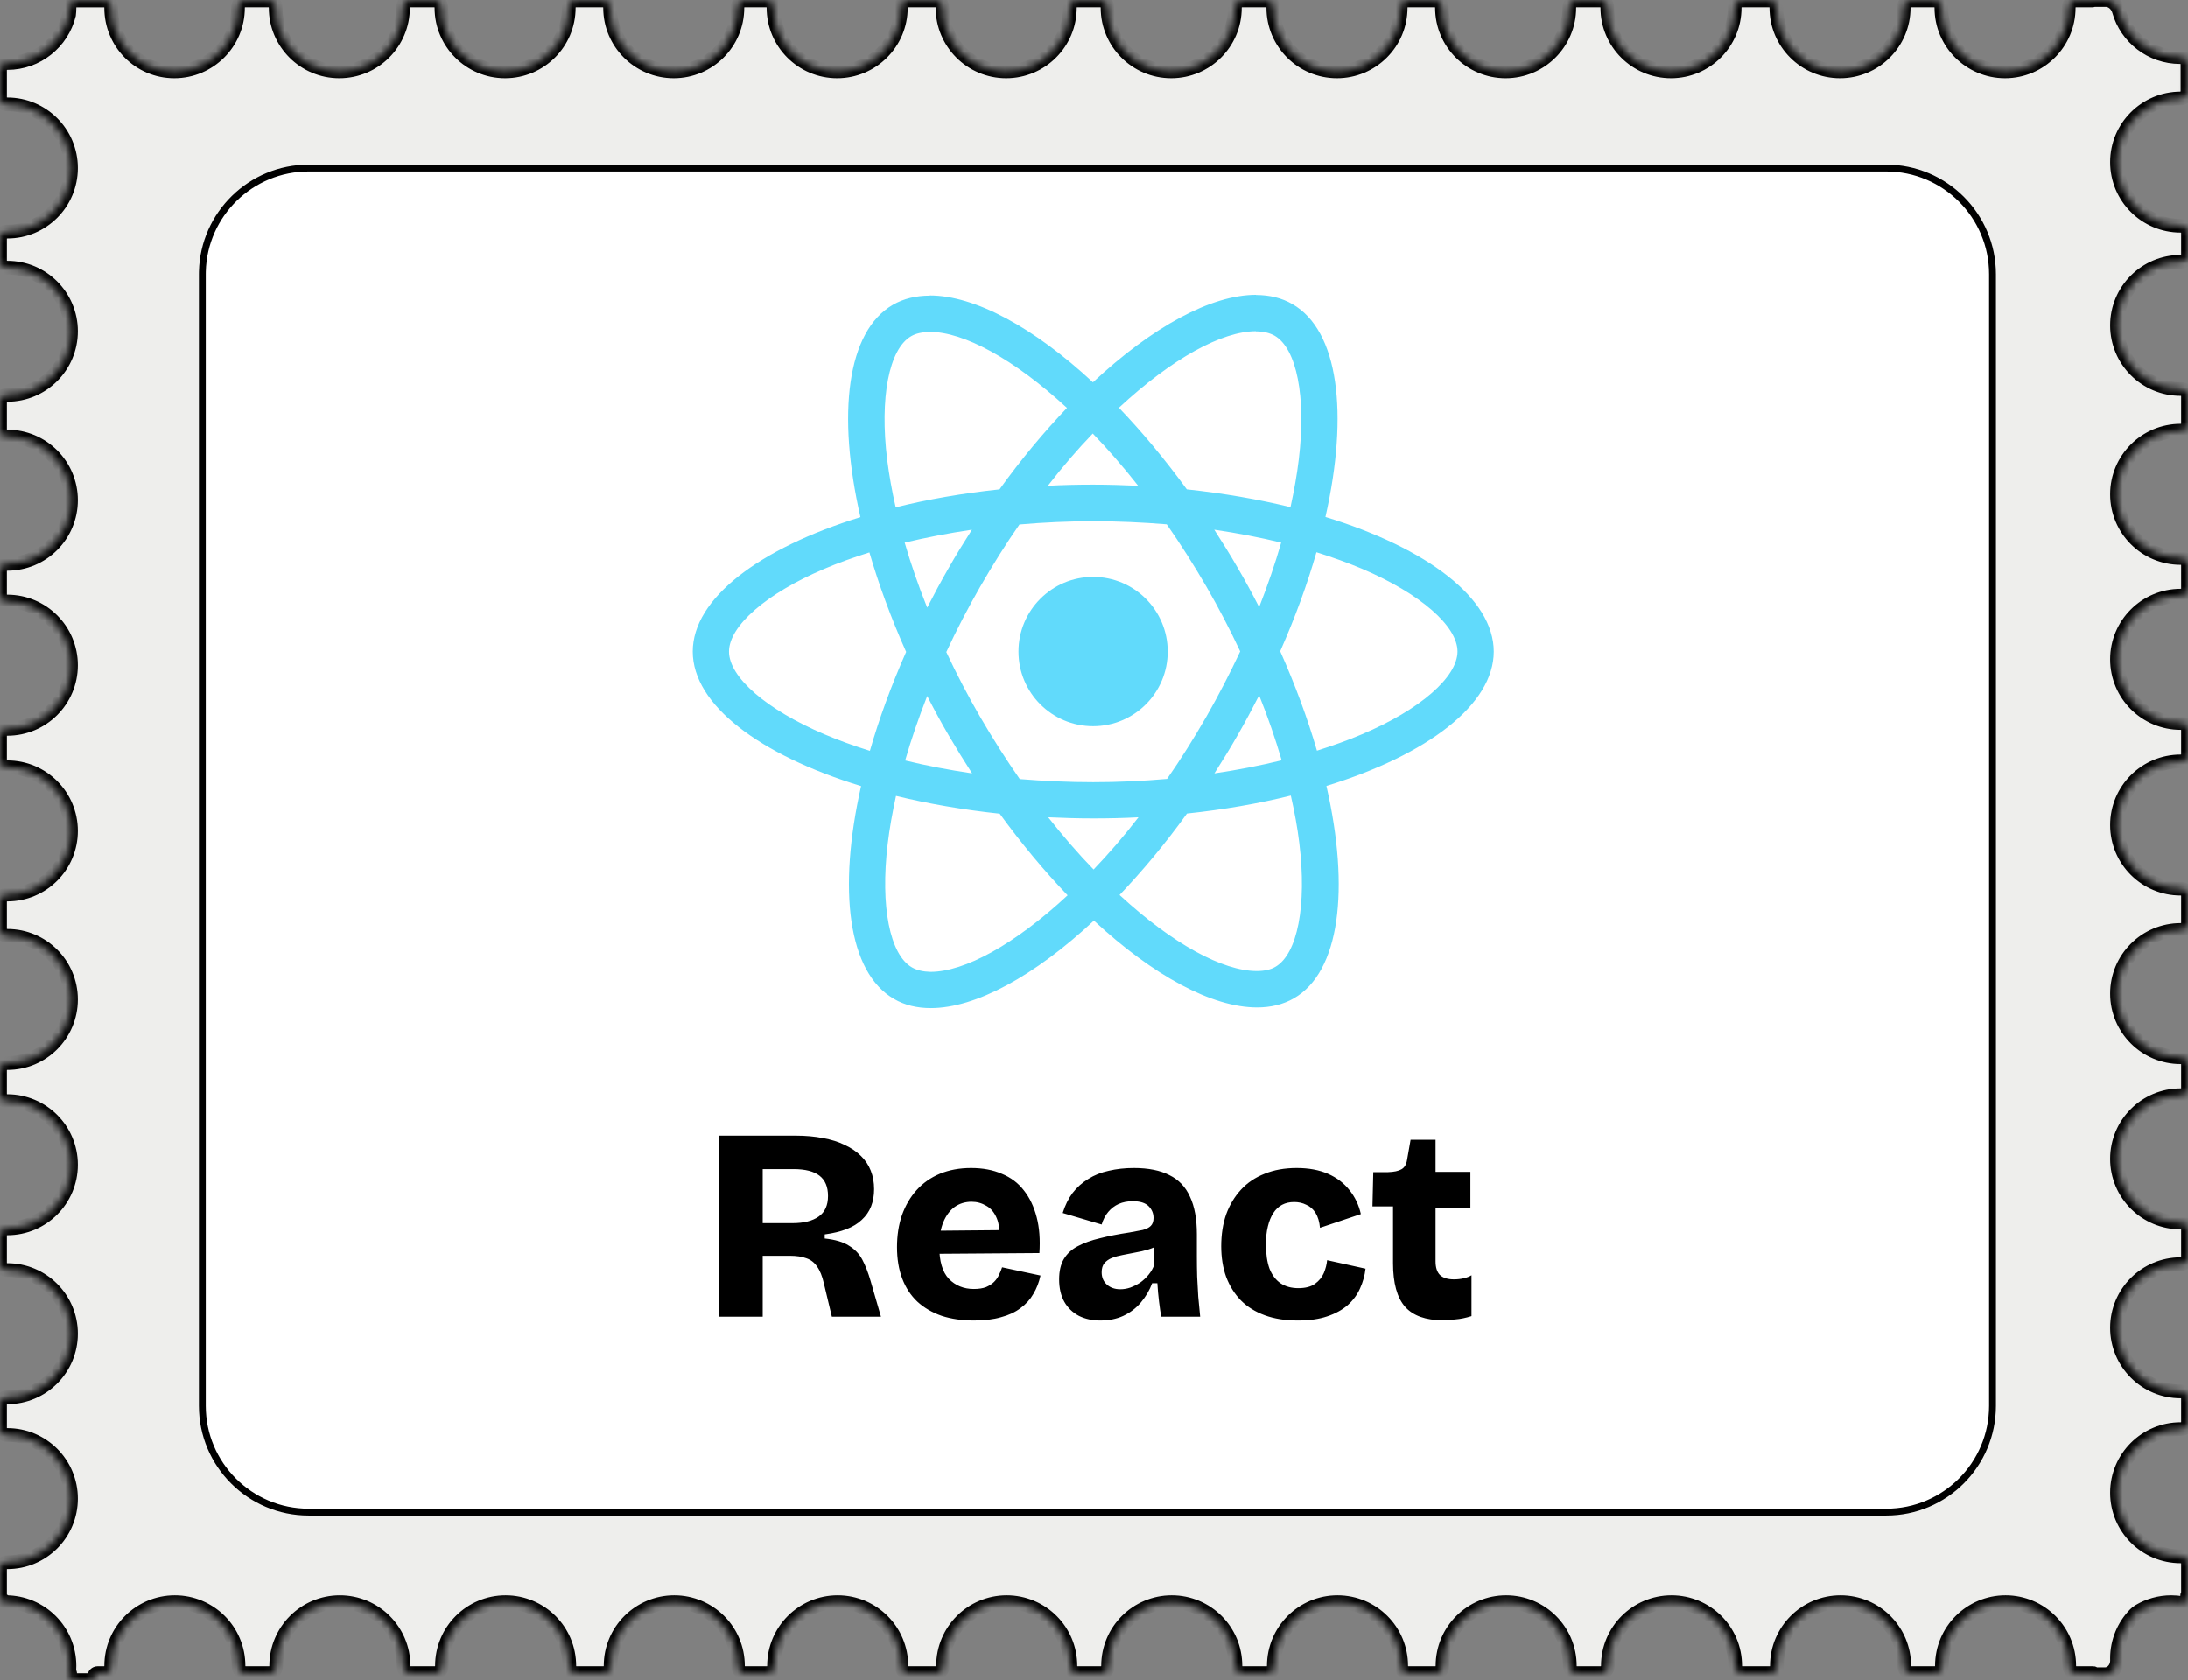 <svg width="319" height="245" viewBox="0 0 319 245" fill="none" xmlns="http://www.w3.org/2000/svg">
<rect x="0" y="0" width="319" height="245" fill="#808080" stroke="none"/>
<g clip-path="url(#clip0_63_23)">
<mask id="mask0_63_23" style="mask-type:luminance" maskUnits="userSpaceOnUse" x="0" y="0" width="319" height="245">
<path d="M317.857 14.353C318.427 14.353 318.923 13.919 318.923 13.348V9.332C318.923 8.762 318.427 8.328 317.857 8.328C313.612 8.328 310.035 5.479 308.929 1.593C308.676 0.706 307.922 0 306.999 0H305.234C305.216 0 305.201 0.014 305.201 0.032C305.201 0.05 305.187 0.064 305.169 0.064H302.612C302.041 0.064 301.608 0.56 301.608 1.13C301.608 6.252 297.455 10.408 292.327 10.408C287.199 10.408 283.046 6.257 283.046 1.13C283.046 0.56 282.612 0.064 282.043 0.064H278.552C277.982 0.064 277.548 0.56 277.548 1.13C277.548 6.252 273.396 10.408 268.268 10.408C263.14 10.408 258.987 6.257 258.987 1.13C258.987 0.56 258.553 0.064 257.983 0.064H253.908C253.338 0.064 252.905 0.56 252.905 1.13C252.905 6.252 248.752 10.408 243.624 10.408C238.496 10.408 234.343 6.257 234.343 1.13C234.343 0.56 233.909 0.064 233.339 0.064H229.797C229.227 0.064 228.794 0.56 228.794 1.13C228.794 6.252 224.641 10.408 219.513 10.408C214.385 10.408 210.232 6.257 210.232 1.13C210.232 0.56 209.798 0.064 209.228 0.064H205.209C204.639 0.064 204.206 0.56 204.206 1.13C204.206 6.252 200.053 10.408 194.925 10.408C189.797 10.408 185.644 6.257 185.644 1.13C185.644 0.56 185.21 0.064 184.64 0.064H181.042C180.472 0.064 180.039 0.56 180.039 1.13C180.039 6.252 175.886 10.408 170.758 10.408C165.63 10.408 161.477 6.257 161.477 1.13C161.477 0.56 161.043 0.064 160.474 0.064H156.983C156.413 0.064 155.979 0.56 155.979 1.13C155.979 6.252 151.827 10.408 146.699 10.408C141.57 10.408 137.418 6.257 137.418 1.13C137.418 0.56 136.984 0.064 136.414 0.064H132.339C131.769 0.064 131.335 0.56 131.335 1.13C131.335 6.252 127.183 10.408 122.055 10.408C116.927 10.408 112.774 6.257 112.774 1.13C112.774 0.56 112.34 0.064 111.77 0.064H108.512C107.942 0.064 107.508 0.56 107.508 1.13C107.508 6.252 103.356 10.408 98.228 10.408C93.099 10.408 88.947 6.257 88.947 1.13C88.947 0.56 88.513 0.064 87.943 0.064H83.924C83.354 0.064 82.92 0.56 82.92 1.13C82.92 6.252 78.768 10.408 73.639 10.408C68.511 10.408 64.359 6.257 64.359 1.13C64.359 0.56 63.925 0.064 63.355 0.064H59.757C59.187 0.064 58.753 0.56 58.753 1.13C58.753 6.252 54.601 10.408 49.473 10.408C44.344 10.408 40.192 6.257 40.192 1.13C40.192 0.56 39.758 0.064 39.188 0.064H35.698C35.128 0.064 34.694 0.56 34.694 1.13C34.694 6.252 30.542 10.408 25.413 10.408C20.285 10.408 16.206 6.261 16.206 1.134C16.206 0.565 15.772 0.069 15.202 0.069H11.127C10.557 0.069 10.123 0.564 10.123 1.134C10.123 1.495 10.102 1.818 10.063 2.153C9.061 6.192 5.416 9.192 1.066 9.192C0.496 9.192 0 9.626 0 10.196V14.212C0 14.783 0.496 15.216 1.066 15.216C6.19 15.216 10.347 19.367 10.347 24.494C10.347 29.62 6.194 33.772 1.066 33.772C0.496 33.772 0 34.206 0 34.776V38.032C0 38.602 0.496 39.036 1.066 39.036C6.19 39.036 10.347 43.187 10.347 48.313C10.347 53.44 6.194 57.591 1.066 57.591C0.496 57.591 0 58.025 0 58.595V62.667C0 63.238 0.496 63.672 1.066 63.672C6.19 63.672 10.347 67.823 10.347 72.949C10.347 78.076 6.194 82.227 1.066 82.227C0.496 82.227 0 82.661 0 83.231V86.719C0 87.289 0.496 87.723 1.066 87.723C6.19 87.723 10.347 91.874 10.347 97.001C10.347 102.127 6.194 106.278 1.066 106.278C0.496 106.278 0 106.712 0 107.282V110.878C0 111.448 0.496 111.882 1.066 111.882C6.19 111.882 10.347 116.033 10.347 121.159C10.347 126.286 6.194 130.437 1.066 130.437C0.496 130.437 0 130.871 0 131.441V135.457C0 136.028 0.496 136.462 1.066 136.462C6.19 136.462 10.347 140.613 10.347 145.739C10.347 150.866 6.194 155.017 1.066 155.017C0.496 155.017 0 155.451 0 156.021V159.56C0 160.131 0.496 160.565 1.066 160.565C6.19 160.565 10.347 164.716 10.347 169.842C10.347 174.969 6.194 179.12 1.066 179.12C0.496 179.12 0 179.554 0 180.124V184.196C0 184.766 0.496 185.2 1.066 185.2C6.19 185.2 10.347 189.351 10.347 194.478C10.347 199.604 6.194 203.756 1.066 203.756C0.496 203.756 0 204.19 0 204.76V208.248C0 208.818 0.496 209.252 1.066 209.252C6.19 209.252 10.347 213.403 10.347 218.529C10.347 223.656 6.194 227.807 1.066 227.807C0.496 227.807 0 228.241 0 228.811V233.119C0 233.309 0.165 233.456 0.354 233.442C0.427 233.436 0.5 233.432 0.572 233.428C0.633 233.425 0.683 233.474 0.683 233.535C0.683 233.594 0.732 233.641 0.791 233.636C0.808 233.635 0.825 233.634 0.843 233.634C5.966 233.634 10.123 237.785 10.123 242.912C10.123 243.24 10.102 243.565 10.069 243.883C10.064 243.933 10.103 243.977 10.154 243.977C10.206 243.977 10.245 244.023 10.237 244.075C10.217 244.206 10.195 244.335 10.17 244.464C10.117 244.737 10.321 245 10.599 245H13.214C13.496 245 13.726 244.771 13.726 244.489C13.726 244.206 13.954 243.977 14.237 243.977H15.206C15.776 243.977 16.21 243.482 16.21 242.912C16.21 237.789 20.363 233.634 25.491 233.634C30.619 233.634 34.772 237.785 34.772 242.912C34.772 243.481 35.205 243.977 35.775 243.977H39.266C39.836 243.977 40.269 243.482 40.269 242.912C40.269 237.789 44.422 233.634 49.55 233.634C54.678 233.634 58.831 237.785 58.831 242.912C58.831 243.481 59.265 243.977 59.834 243.977H63.432C64.003 243.977 64.436 243.482 64.436 242.912C64.436 237.789 68.589 233.634 73.717 233.634C78.845 233.634 82.998 237.785 82.998 242.912C82.998 243.481 83.431 243.977 84.001 243.977H88.02C88.591 243.977 89.024 243.482 89.024 242.912C89.024 237.789 93.177 233.634 98.305 233.634C103.433 233.634 107.586 237.785 107.586 242.912C107.586 243.481 108.02 243.977 108.589 243.977H111.848C112.418 243.977 112.851 243.482 112.851 242.912C112.851 237.789 117.004 233.634 122.132 233.634C127.26 233.634 131.413 237.785 131.413 242.912C131.413 243.481 131.847 243.977 132.417 243.977H136.492C137.062 243.977 137.495 243.482 137.495 242.912C137.495 237.789 141.648 233.634 146.776 233.634C151.904 233.634 156.057 237.785 156.057 242.912C156.057 243.481 156.491 243.977 157.061 243.977H160.551C161.121 243.977 161.555 243.482 161.555 242.912C161.555 237.789 165.707 233.634 170.835 233.634C175.964 233.634 180.116 237.785 180.116 242.912C180.116 243.481 180.55 243.977 181.12 243.977H184.718C185.288 243.977 185.722 243.482 185.722 242.912C185.722 237.789 189.874 233.634 195.002 233.634C200.13 233.634 204.283 237.785 204.283 242.912C204.283 243.481 204.717 243.977 205.287 243.977H209.306C209.876 243.977 210.31 243.482 210.31 242.912C210.31 237.789 214.462 233.634 219.59 233.634C224.719 233.634 228.871 237.785 228.871 242.912C228.871 243.481 229.305 243.977 229.875 243.977H233.417C233.987 243.977 234.421 243.482 234.421 242.912C234.421 237.789 238.573 233.634 243.701 233.634C248.829 233.634 252.982 237.785 252.982 242.912C252.982 243.481 253.416 243.977 253.986 243.977H258.061C258.631 243.977 259.064 243.482 259.064 242.912C259.064 237.789 263.217 233.634 268.345 233.634C273.473 233.634 277.626 237.785 277.626 242.912C277.626 243.481 278.06 243.977 278.63 243.977H282.12C282.69 243.977 283.124 243.482 283.124 242.912C283.124 237.789 287.276 233.634 292.404 233.634C297.533 233.634 301.685 237.785 301.685 242.912C301.685 243.481 302.119 243.977 302.689 243.977H305.197C305.242 243.977 305.279 244.014 305.279 244.059C305.279 244.104 305.315 244.141 305.36 244.141H306.885C307.934 244.141 308.69 243.145 308.657 242.097C308.655 242.008 308.653 241.918 308.653 241.829C308.653 239.326 309.647 237.063 311.257 235.395C311.432 235.215 311.629 235.059 311.845 234.931C313.229 234.111 314.841 233.634 316.567 233.634C317.108 233.634 317.635 233.685 318.15 233.777C318.523 233.843 318.88 233.567 318.88 233.188V232.664C318.88 232.633 318.905 232.607 318.936 232.611C318.97 232.616 319 232.59 319 232.556V227.956C319 227.386 318.504 226.952 317.934 226.952C312.81 226.952 308.653 222.801 308.653 217.674C308.653 212.548 312.806 208.397 317.934 208.397C318.504 208.397 319 207.962 319 207.392V203.905C319 203.334 318.504 202.9 317.934 202.9C312.81 202.9 308.653 198.749 308.653 193.623C308.653 188.496 312.806 184.345 317.934 184.345C318.504 184.345 319 183.911 319 183.341V179.269C319 178.698 318.504 178.265 317.934 178.265C312.81 178.265 308.653 174.114 308.653 168.987C308.653 163.86 312.806 159.709 317.934 159.709C318.504 159.709 319 159.275 319 158.705V155.166C319 154.596 318.504 154.162 317.934 154.162C312.81 154.162 308.653 150.011 308.653 144.884C308.653 139.758 312.806 135.606 317.934 135.606C318.504 135.606 319 135.172 319 134.602V130.586C319 130.016 318.504 129.582 317.934 129.582C312.81 129.582 308.653 125.431 308.653 120.304C308.653 115.178 312.806 111.026 317.934 111.026C318.504 111.026 319 110.592 319 110.022V106.427C319 105.857 318.504 105.423 317.934 105.423C312.81 105.423 308.653 101.272 308.653 96.145C308.653 91.019 312.806 86.868 317.934 86.868C318.504 86.868 319 86.434 319 85.864V82.376C319 81.805 318.504 81.372 317.934 81.372C312.81 81.372 308.653 77.221 308.653 72.094C308.653 66.967 312.806 62.816 317.934 62.816C318.504 62.816 319 62.382 319 61.812V57.74C319 57.17 318.504 56.736 317.934 56.736C312.81 56.736 308.653 52.585 308.653 47.458C308.653 42.332 312.806 38.181 317.934 38.181C318.504 38.181 319 37.746 319 37.176V33.921C319 33.35 318.504 32.916 317.934 32.916C312.81 32.916 308.653 28.765 308.653 23.639C308.653 18.512 312.806 14.361 317.934 14.361L317.857 14.353Z" fill="white"/>
</mask>
<g mask="url(#mask0_63_23)">
<path d="M317.857 14.353C318.427 14.353 318.923 13.919 318.923 13.348V9.332C318.923 8.762 318.427 8.328 317.857 8.328C313.612 8.328 310.035 5.479 308.929 1.593C308.676 0.706 307.922 0 306.999 0H305.234C305.216 0 305.201 0.014 305.201 0.032C305.201 0.05 305.187 0.064 305.169 0.064H302.612C302.041 0.064 301.608 0.56 301.608 1.13C301.608 6.252 297.455 10.408 292.327 10.408C287.199 10.408 283.046 6.257 283.046 1.13C283.046 0.56 282.612 0.064 282.043 0.064H278.552C277.982 0.064 277.548 0.56 277.548 1.13C277.548 6.252 273.396 10.408 268.268 10.408C263.14 10.408 258.987 6.257 258.987 1.13C258.987 0.56 258.553 0.064 257.983 0.064H253.908C253.338 0.064 252.905 0.56 252.905 1.13C252.905 6.252 248.752 10.408 243.624 10.408C238.496 10.408 234.343 6.257 234.343 1.13C234.343 0.56 233.909 0.064 233.339 0.064H229.797C229.227 0.064 228.794 0.56 228.794 1.13C228.794 6.252 224.641 10.408 219.513 10.408C214.385 10.408 210.232 6.257 210.232 1.13C210.232 0.56 209.798 0.064 209.228 0.064H205.209C204.639 0.064 204.206 0.56 204.206 1.13C204.206 6.252 200.053 10.408 194.925 10.408C189.797 10.408 185.644 6.257 185.644 1.13C185.644 0.56 185.21 0.064 184.64 0.064H181.042C180.472 0.064 180.039 0.56 180.039 1.13C180.039 6.252 175.886 10.408 170.758 10.408C165.63 10.408 161.477 6.257 161.477 1.13C161.477 0.56 161.043 0.064 160.474 0.064H156.983C156.413 0.064 155.979 0.56 155.979 1.13C155.979 6.252 151.827 10.408 146.699 10.408C141.57 10.408 137.418 6.257 137.418 1.13C137.418 0.56 136.984 0.064 136.414 0.064H132.339C131.769 0.064 131.335 0.56 131.335 1.13C131.335 6.252 127.183 10.408 122.055 10.408C116.927 10.408 112.774 6.257 112.774 1.13C112.774 0.56 112.34 0.064 111.77 0.064H108.512C107.942 0.064 107.508 0.56 107.508 1.13C107.508 6.252 103.356 10.408 98.228 10.408C93.099 10.408 88.947 6.257 88.947 1.13C88.947 0.56 88.513 0.064 87.943 0.064H83.924C83.354 0.064 82.92 0.56 82.92 1.13C82.92 6.252 78.768 10.408 73.639 10.408C68.511 10.408 64.359 6.257 64.359 1.13C64.359 0.56 63.925 0.064 63.355 0.064H59.757C59.187 0.064 58.753 0.56 58.753 1.13C58.753 6.252 54.601 10.408 49.473 10.408C44.344 10.408 40.192 6.257 40.192 1.13C40.192 0.56 39.758 0.064 39.188 0.064H35.698C35.128 0.064 34.694 0.56 34.694 1.13C34.694 6.252 30.542 10.408 25.413 10.408C20.285 10.408 16.206 6.261 16.206 1.134C16.206 0.565 15.772 0.069 15.202 0.069H11.127C10.557 0.069 10.123 0.564 10.123 1.134C10.123 1.495 10.102 1.818 10.063 2.153C9.061 6.192 5.416 9.192 1.066 9.192C0.496 9.192 0 9.626 0 10.196V14.212C0 14.783 0.496 15.216 1.066 15.216C6.19 15.216 10.347 19.367 10.347 24.494C10.347 29.62 6.194 33.772 1.066 33.772C0.496 33.772 0 34.206 0 34.776V38.032C0 38.602 0.496 39.036 1.066 39.036C6.19 39.036 10.347 43.187 10.347 48.313C10.347 53.44 6.194 57.591 1.066 57.591C0.496 57.591 0 58.025 0 58.595V62.667C0 63.238 0.496 63.672 1.066 63.672C6.19 63.672 10.347 67.823 10.347 72.949C10.347 78.076 6.194 82.227 1.066 82.227C0.496 82.227 0 82.661 0 83.231V86.719C0 87.289 0.496 87.723 1.066 87.723C6.19 87.723 10.347 91.874 10.347 97.001C10.347 102.127 6.194 106.278 1.066 106.278C0.496 106.278 0 106.712 0 107.282V110.878C0 111.448 0.496 111.882 1.066 111.882C6.19 111.882 10.347 116.033 10.347 121.159C10.347 126.286 6.194 130.437 1.066 130.437C0.496 130.437 0 130.871 0 131.441V135.457C0 136.028 0.496 136.462 1.066 136.462C6.19 136.462 10.347 140.613 10.347 145.739C10.347 150.866 6.194 155.017 1.066 155.017C0.496 155.017 0 155.451 0 156.021V159.56C0 160.131 0.496 160.565 1.066 160.565C6.19 160.565 10.347 164.716 10.347 169.842C10.347 174.969 6.194 179.12 1.066 179.12C0.496 179.12 0 179.554 0 180.124V184.196C0 184.766 0.496 185.2 1.066 185.2C6.19 185.2 10.347 189.351 10.347 194.478C10.347 199.604 6.194 203.756 1.066 203.756C0.496 203.756 0 204.19 0 204.76V208.248C0 208.818 0.496 209.252 1.066 209.252C6.19 209.252 10.347 213.403 10.347 218.529C10.347 223.656 6.194 227.807 1.066 227.807C0.496 227.807 0 228.241 0 228.811V233.119C0 233.309 0.165 233.456 0.354 233.442C0.427 233.436 0.5 233.432 0.572 233.428C0.633 233.425 0.683 233.474 0.683 233.535C0.683 233.594 0.732 233.641 0.791 233.636C0.808 233.635 0.825 233.634 0.843 233.634C5.966 233.634 10.123 237.785 10.123 242.912C10.123 243.24 10.102 243.565 10.069 243.883C10.064 243.933 10.103 243.977 10.154 243.977C10.206 243.977 10.245 244.023 10.237 244.075C10.217 244.206 10.195 244.335 10.17 244.464C10.117 244.737 10.321 245 10.599 245H13.214C13.496 245 13.726 244.771 13.726 244.489C13.726 244.206 13.954 243.977 14.237 243.977H15.206C15.776 243.977 16.21 243.482 16.21 242.912C16.21 237.789 20.363 233.634 25.491 233.634C30.619 233.634 34.772 237.785 34.772 242.912C34.772 243.481 35.205 243.977 35.775 243.977H39.266C39.836 243.977 40.269 243.482 40.269 242.912C40.269 237.789 44.422 233.634 49.55 233.634C54.678 233.634 58.831 237.785 58.831 242.912C58.831 243.481 59.265 243.977 59.834 243.977H63.432C64.003 243.977 64.436 243.482 64.436 242.912C64.436 237.789 68.589 233.634 73.717 233.634C78.845 233.634 82.998 237.785 82.998 242.912C82.998 243.481 83.431 243.977 84.001 243.977H88.02C88.591 243.977 89.024 243.482 89.024 242.912C89.024 237.789 93.177 233.634 98.305 233.634C103.433 233.634 107.586 237.785 107.586 242.912C107.586 243.481 108.02 243.977 108.589 243.977H111.848C112.418 243.977 112.851 243.482 112.851 242.912C112.851 237.789 117.004 233.634 122.132 233.634C127.26 233.634 131.413 237.785 131.413 242.912C131.413 243.481 131.847 243.977 132.417 243.977H136.492C137.062 243.977 137.495 243.482 137.495 242.912C137.495 237.789 141.648 233.634 146.776 233.634C151.904 233.634 156.057 237.785 156.057 242.912C156.057 243.481 156.491 243.977 157.061 243.977H160.551C161.121 243.977 161.555 243.482 161.555 242.912C161.555 237.789 165.707 233.634 170.835 233.634C175.964 233.634 180.116 237.785 180.116 242.912C180.116 243.481 180.55 243.977 181.12 243.977H184.718C185.288 243.977 185.722 243.482 185.722 242.912C185.722 237.789 189.874 233.634 195.002 233.634C200.13 233.634 204.283 237.785 204.283 242.912C204.283 243.481 204.717 243.977 205.287 243.977H209.306C209.876 243.977 210.31 243.482 210.31 242.912C210.31 237.789 214.462 233.634 219.59 233.634C224.719 233.634 228.871 237.785 228.871 242.912C228.871 243.481 229.305 243.977 229.875 243.977H233.417C233.987 243.977 234.421 243.482 234.421 242.912C234.421 237.789 238.573 233.634 243.701 233.634C248.829 233.634 252.982 237.785 252.982 242.912C252.982 243.481 253.416 243.977 253.986 243.977H258.061C258.631 243.977 259.064 243.482 259.064 242.912C259.064 237.789 263.217 233.634 268.345 233.634C273.473 233.634 277.626 237.785 277.626 242.912C277.626 243.481 278.06 243.977 278.63 243.977H282.12C282.69 243.977 283.124 243.482 283.124 242.912C283.124 237.789 287.276 233.634 292.404 233.634C297.533 233.634 301.685 237.785 301.685 242.912C301.685 243.481 302.119 243.977 302.689 243.977H305.197C305.242 243.977 305.279 244.014 305.279 244.059C305.279 244.104 305.315 244.141 305.36 244.141H306.885C307.934 244.141 308.69 243.145 308.657 242.097C308.655 242.008 308.653 241.918 308.653 241.829C308.653 239.326 309.647 237.063 311.257 235.395C311.432 235.215 311.629 235.059 311.845 234.931C313.229 234.111 314.841 233.634 316.567 233.634C317.108 233.634 317.635 233.685 318.15 233.777C318.523 233.843 318.88 233.567 318.88 233.188V232.664C318.88 232.633 318.905 232.607 318.936 232.611C318.97 232.616 319 232.59 319 232.556V227.956C319 227.386 318.504 226.952 317.934 226.952C312.81 226.952 308.653 222.801 308.653 217.674C308.653 212.548 312.806 208.397 317.934 208.397C318.504 208.397 319 207.962 319 207.392V203.905C319 203.334 318.504 202.9 317.934 202.9C312.81 202.9 308.653 198.749 308.653 193.623C308.653 188.496 312.806 184.345 317.934 184.345C318.504 184.345 319 183.911 319 183.341V179.269C319 178.698 318.504 178.265 317.934 178.265C312.81 178.265 308.653 174.114 308.653 168.987C308.653 163.86 312.806 159.709 317.934 159.709C318.504 159.709 319 159.275 319 158.705V155.166C319 154.596 318.504 154.162 317.934 154.162C312.81 154.162 308.653 150.011 308.653 144.884C308.653 139.758 312.806 135.606 317.934 135.606C318.504 135.606 319 135.172 319 134.602V130.586C319 130.016 318.504 129.582 317.934 129.582C312.81 129.582 308.653 125.431 308.653 120.304C308.653 115.178 312.806 111.026 317.934 111.026C318.504 111.026 319 110.592 319 110.022V106.427C319 105.857 318.504 105.423 317.934 105.423C312.81 105.423 308.653 101.272 308.653 96.145C308.653 91.019 312.806 86.868 317.934 86.868C318.504 86.868 319 86.434 319 85.864V82.376C319 81.805 318.504 81.372 317.934 81.372C312.81 81.372 308.653 77.221 308.653 72.094C308.653 66.967 312.806 62.816 317.934 62.816C318.504 62.816 319 62.382 319 61.812V57.74C319 57.17 318.504 56.736 317.934 56.736C312.81 56.736 308.653 52.585 308.653 47.458C308.653 42.332 312.806 38.181 317.934 38.181C318.504 38.181 319 37.746 319 37.176V33.921C319 33.35 318.504 32.916 317.934 32.916C312.81 32.916 308.653 28.765 308.653 23.639C308.653 18.512 312.806 14.361 317.934 14.361L317.857 14.353Z" fill="#EEEEEC" stroke="black" stroke-width="2"/>
</g>
<path d="M45 24.5H275C283.56 24.5 290.5 31.44 290.5 40V205C290.5 213.56 283.56 220.5 275 220.5H45C36.44 220.5 29.5 213.56 29.5 205V40L29.505 39.6C29.717 31.224 36.574 24.5 45 24.5Z" fill="white" stroke="black"/>
<path d="M217.783 95.012C217.783 87.276 208.095 79.944 193.241 75.397C196.669 60.258 195.145 48.213 188.432 44.357C186.885 43.452 185.076 43.024 183.1 43.024V48.332C184.195 48.332 185.076 48.546 185.814 48.951C189.051 50.808 190.456 57.877 189.361 66.971C189.099 69.208 188.67 71.565 188.147 73.969C183.481 72.826 178.387 71.946 173.031 71.374C169.818 66.971 166.485 62.972 163.129 59.472C170.889 52.26 178.173 48.308 183.124 48.308V43C176.578 43 168.008 47.666 159.344 55.759C150.679 47.713 142.11 43.095 135.564 43.095V48.404C140.491 48.404 147.799 52.331 155.559 59.496C152.226 62.995 148.894 66.971 145.728 71.374C140.348 71.946 135.254 72.826 130.588 73.993C130.041 71.612 129.636 69.303 129.351 67.09C128.232 57.997 129.612 50.927 132.826 49.046C133.54 48.618 134.469 48.427 135.564 48.427V43.119C133.564 43.119 131.755 43.547 130.184 44.452C123.495 48.308 121.995 60.329 125.447 75.421C110.641 79.992 101 87.299 101 95.012C101 102.748 110.688 110.08 125.542 114.626C122.114 129.766 123.638 141.811 130.35 145.667C131.898 146.572 133.707 147 135.706 147C142.252 147 150.822 142.334 159.487 134.241C168.151 142.287 176.721 146.905 183.267 146.905C185.266 146.905 187.076 146.476 188.647 145.572C195.336 141.715 196.835 129.694 193.384 114.603C208.142 110.056 217.783 102.724 217.783 95.012ZM186.79 79.135C185.909 82.205 184.814 85.371 183.576 88.537C182.6 86.633 181.577 84.728 180.458 82.824C179.363 80.92 178.197 79.063 177.03 77.254C180.41 77.754 183.672 78.373 186.79 79.135ZM175.888 104.486C174.031 107.699 172.127 110.746 170.151 113.579C166.604 113.889 163.01 114.055 159.391 114.055C155.797 114.055 152.203 113.889 148.68 113.603C146.704 110.77 144.776 107.747 142.919 104.557C141.11 101.439 139.467 98.273 137.968 95.083C139.444 91.894 141.11 88.704 142.895 85.585C144.752 82.372 146.656 79.325 148.632 76.492C152.179 76.183 155.773 76.016 159.391 76.016C162.986 76.016 166.58 76.183 170.103 76.469C172.079 79.301 174.007 82.324 175.864 85.514C177.673 88.632 179.315 91.798 180.815 94.988C179.315 98.178 177.673 101.368 175.888 104.486ZM183.576 101.391C184.862 104.581 185.957 107.771 186.861 110.865C183.743 111.627 180.458 112.27 177.054 112.77C178.22 110.937 179.387 109.056 180.482 107.128C181.577 105.224 182.6 103.296 183.576 101.391ZM159.439 126.79C157.225 124.505 155.011 121.958 152.821 119.173C154.964 119.268 157.154 119.34 159.368 119.34C161.605 119.34 163.819 119.292 165.985 119.173C163.843 121.958 161.629 124.505 159.439 126.79ZM141.729 112.77C138.349 112.27 135.087 111.651 131.969 110.889C132.85 107.818 133.945 104.653 135.183 101.487C136.159 103.391 137.182 105.295 138.301 107.2C139.42 109.104 140.562 110.961 141.729 112.77ZM159.32 63.233C161.534 65.519 163.748 68.066 165.938 70.851C163.795 70.755 161.605 70.684 159.391 70.684C157.154 70.684 154.94 70.732 152.774 70.851C154.916 68.066 157.13 65.519 159.32 63.233ZM141.705 77.254C140.539 79.087 139.372 80.968 138.277 82.896C137.182 84.8 136.159 86.704 135.183 88.609C133.897 85.419 132.802 82.229 131.898 79.135C135.016 78.397 138.301 77.754 141.705 77.254ZM120.162 107.057C111.736 103.462 106.285 98.749 106.285 95.012C106.285 91.275 111.736 86.538 120.162 82.967C122.209 82.086 124.447 81.301 126.756 80.563C128.113 85.228 129.898 90.085 132.112 95.059C129.922 100.011 128.16 104.843 126.827 109.485C124.471 108.747 122.233 107.938 120.162 107.057ZM132.969 141.073C129.732 139.216 128.327 132.146 129.422 123.053C129.684 120.816 130.112 118.459 130.636 116.055C135.302 117.197 140.396 118.078 145.752 118.649C148.965 123.053 152.298 127.052 155.654 130.551C147.894 137.764 140.61 141.715 135.659 141.715C134.588 141.692 133.683 141.477 132.969 141.073ZM189.432 122.934C190.551 132.027 189.17 139.097 185.957 140.978C185.243 141.406 184.314 141.596 183.219 141.596C178.292 141.596 170.984 137.669 163.224 130.504C166.556 127.005 169.889 123.029 173.055 118.626C178.435 118.054 183.529 117.173 188.194 116.007C188.742 118.411 189.17 120.72 189.432 122.934ZM198.597 107.057C196.55 107.938 194.312 108.723 192.003 109.461C190.646 104.795 188.861 99.939 186.647 94.964C188.837 90.013 190.599 85.181 191.932 80.539C194.288 81.277 196.526 82.086 198.621 82.967C207.047 86.561 212.498 91.275 212.498 95.012C212.474 98.749 207.023 103.486 198.597 107.057Z" fill="#61DAFB"/>
<path d="M159.368 105.89C165.376 105.89 170.246 101.02 170.246 95.012C170.246 89.004 165.376 84.133 159.368 84.133C153.36 84.133 148.489 89.004 148.489 95.012C148.489 101.02 153.36 105.89 159.368 105.89Z" fill="#61DAFB"/>
<path d="M104.76 192V165.6H116C117.467 165.6 118.8 165.72 120 165.96C121.2 166.173 122.253 166.507 123.16 166.96C124.093 167.387 124.88 167.92 125.52 168.56C126.16 169.173 126.64 169.893 126.96 170.72C127.28 171.52 127.44 172.413 127.44 173.4C127.44 174.333 127.293 175.173 127 175.92C126.707 176.667 126.253 177.32 125.64 177.88C125.053 178.44 124.307 178.893 123.4 179.24C122.493 179.587 121.44 179.84 120.24 180V180.6C121.76 180.76 122.933 181.107 123.76 181.64C124.613 182.147 125.267 182.827 125.72 183.68C126.173 184.533 126.573 185.56 126.92 186.76L128.44 192H121.28L120.12 187.16C119.88 186.093 119.547 185.267 119.12 184.68C118.72 184.093 118.2 183.693 117.56 183.48C116.92 183.24 116.12 183.12 115.16 183.12H111.2V192H104.76ZM111.2 178.36H115.56C117.187 178.36 118.453 178.04 119.36 177.4C120.267 176.76 120.72 175.76 120.72 174.4C120.72 173.067 120.307 172.08 119.48 171.44C118.653 170.8 117.4 170.48 115.72 170.48H111.2V178.36ZM142.02 192.56C140.26 192.56 138.687 192.333 137.3 191.88C135.913 191.4 134.727 190.707 133.74 189.8C132.78 188.893 132.047 187.773 131.54 186.44C131.033 185.107 130.78 183.573 130.78 181.84C130.78 180.16 131.02 178.613 131.5 177.2C132.007 175.787 132.713 174.573 133.62 173.56C134.553 172.52 135.687 171.72 137.02 171.16C138.38 170.6 139.9 170.32 141.58 170.32C143.287 170.32 144.78 170.6 146.06 171.16C147.367 171.693 148.433 172.493 149.26 173.56C150.113 174.627 150.74 175.933 151.14 177.48C151.54 179 151.673 180.747 151.54 182.72L135.02 182.84V179.48L147.86 179.36L145.58 180.92C145.767 179.587 145.687 178.507 145.34 177.68C144.993 176.827 144.487 176.213 143.82 175.84C143.153 175.44 142.433 175.24 141.66 175.24C140.727 175.24 139.9 175.493 139.18 176C138.487 176.507 137.94 177.24 137.54 178.2C137.14 179.16 136.94 180.333 136.94 181.72C136.94 183.907 137.407 185.493 138.34 186.48C139.3 187.467 140.513 187.96 141.98 187.96C142.7 187.96 143.3 187.867 143.78 187.68C144.26 187.467 144.647 187.213 144.94 186.92C145.26 186.6 145.5 186.253 145.66 185.88C145.847 185.507 145.993 185.147 146.1 184.8L151.7 186C151.487 186.987 151.14 187.88 150.66 188.68C150.207 189.48 149.58 190.173 148.78 190.76C148.007 191.347 147.06 191.787 145.94 192.08C144.847 192.4 143.54 192.56 142.02 192.56ZM160.417 192.56C159.243 192.56 158.203 192.333 157.297 191.88C156.39 191.4 155.683 190.72 155.177 189.84C154.67 188.933 154.417 187.84 154.417 186.56C154.417 185.36 154.643 184.373 155.097 183.6C155.577 182.8 156.257 182.173 157.137 181.72C158.043 181.24 159.123 180.853 160.377 180.56C161.63 180.24 163.057 179.96 164.657 179.72C165.43 179.587 166.07 179.467 166.577 179.36C167.11 179.227 167.51 179.027 167.777 178.76C168.043 178.493 168.177 178.107 168.177 177.6C168.177 176.933 167.937 176.36 167.457 175.88C166.977 175.4 166.203 175.16 165.137 175.16C164.39 175.16 163.71 175.293 163.097 175.56C162.51 175.827 162.003 176.213 161.577 176.72C161.15 177.227 160.83 177.84 160.617 178.56L154.937 176.88C155.283 175.76 155.763 174.787 156.377 173.96C157.017 173.133 157.777 172.453 158.657 171.92C159.537 171.36 160.537 170.96 161.657 170.72C162.803 170.453 164.017 170.32 165.297 170.32C167.43 170.32 169.163 170.667 170.497 171.36C171.857 172.027 172.857 173.08 173.497 174.52C174.163 175.933 174.497 177.76 174.497 180V183.24C174.497 184.2 174.51 185.173 174.537 186.16C174.59 187.12 174.643 188.093 174.697 189.08C174.777 190.04 174.87 191.013 174.977 192H169.297C169.19 191.387 169.083 190.653 168.977 189.8C168.87 188.92 168.79 188.027 168.737 187.12H167.977C167.603 188.133 167.057 189.067 166.337 189.92C165.643 190.747 164.79 191.4 163.777 191.88C162.79 192.333 161.67 192.56 160.417 192.56ZM163.337 188C163.817 188 164.297 187.92 164.777 187.76C165.283 187.573 165.763 187.333 166.217 187.04C166.67 186.72 167.083 186.333 167.457 185.88C167.83 185.427 168.11 184.933 168.297 184.4L168.217 181.24L169.097 181.44C168.59 181.76 168.03 182.013 167.417 182.2C166.803 182.387 166.177 182.533 165.537 182.64C164.923 182.747 164.31 182.867 163.697 183C163.11 183.107 162.577 183.253 162.097 183.44C161.643 183.627 161.283 183.88 161.017 184.2C160.75 184.52 160.617 184.96 160.617 185.52C160.617 186.267 160.87 186.867 161.377 187.32C161.883 187.773 162.537 188 163.337 188ZM189.206 192.56C187.392 192.56 185.792 192.307 184.406 191.8C183.019 191.293 181.859 190.573 180.926 189.64C179.992 188.68 179.272 187.533 178.766 186.2C178.286 184.867 178.046 183.373 178.046 181.72C178.046 180.013 178.286 178.467 178.766 177.08C179.272 175.693 179.992 174.493 180.926 173.48C181.859 172.467 183.006 171.693 184.366 171.16C185.726 170.6 187.286 170.32 189.046 170.32C190.806 170.32 192.326 170.6 193.606 171.16C194.886 171.72 195.926 172.507 196.726 173.52C197.552 174.533 198.112 175.707 198.406 177.04L192.446 179.04C192.366 178.16 192.152 177.44 191.806 176.88C191.459 176.32 191.006 175.92 190.446 175.68C189.912 175.413 189.326 175.28 188.686 175.28C188.019 175.28 187.432 175.413 186.926 175.68C186.419 175.947 185.992 176.347 185.646 176.88C185.299 177.413 185.032 178.067 184.846 178.84C184.659 179.587 184.566 180.453 184.566 181.44C184.566 182.853 184.739 184.04 185.086 185C185.459 185.933 185.992 186.64 186.686 187.12C187.406 187.6 188.272 187.84 189.286 187.84C190.326 187.84 191.139 187.627 191.726 187.2C192.312 186.773 192.739 186.253 193.006 185.64C193.272 185 193.432 184.373 193.486 183.76L199.086 185C198.979 185.987 198.712 186.947 198.286 187.88C197.886 188.787 197.286 189.6 196.486 190.32C195.686 191.013 194.686 191.56 193.486 191.96C192.312 192.36 190.886 192.56 189.206 192.56ZM210.337 192.52C207.857 192.52 206.031 191.867 204.857 190.56C203.684 189.227 203.097 187.107 203.097 184.2V175.92H200.097L200.217 170.92H202.377C203.231 170.893 203.871 170.76 204.297 170.52C204.751 170.28 205.031 169.827 205.137 169.16L205.657 166.2H209.297V170.88H214.377V176.12H209.297V183.92C209.297 184.827 209.511 185.493 209.937 185.92C210.391 186.347 211.071 186.56 211.977 186.56C212.484 186.56 212.964 186.507 213.417 186.4C213.871 186.293 214.244 186.147 214.537 185.96V191.92C213.684 192.187 212.897 192.347 212.177 192.4C211.484 192.48 210.871 192.52 210.337 192.52Z" fill="black"/>
</g>
<defs>
<clipPath id="clip0_63_23">
<rect width="319" height="245" fill="white"/>
</clipPath>
</defs>
</svg>
